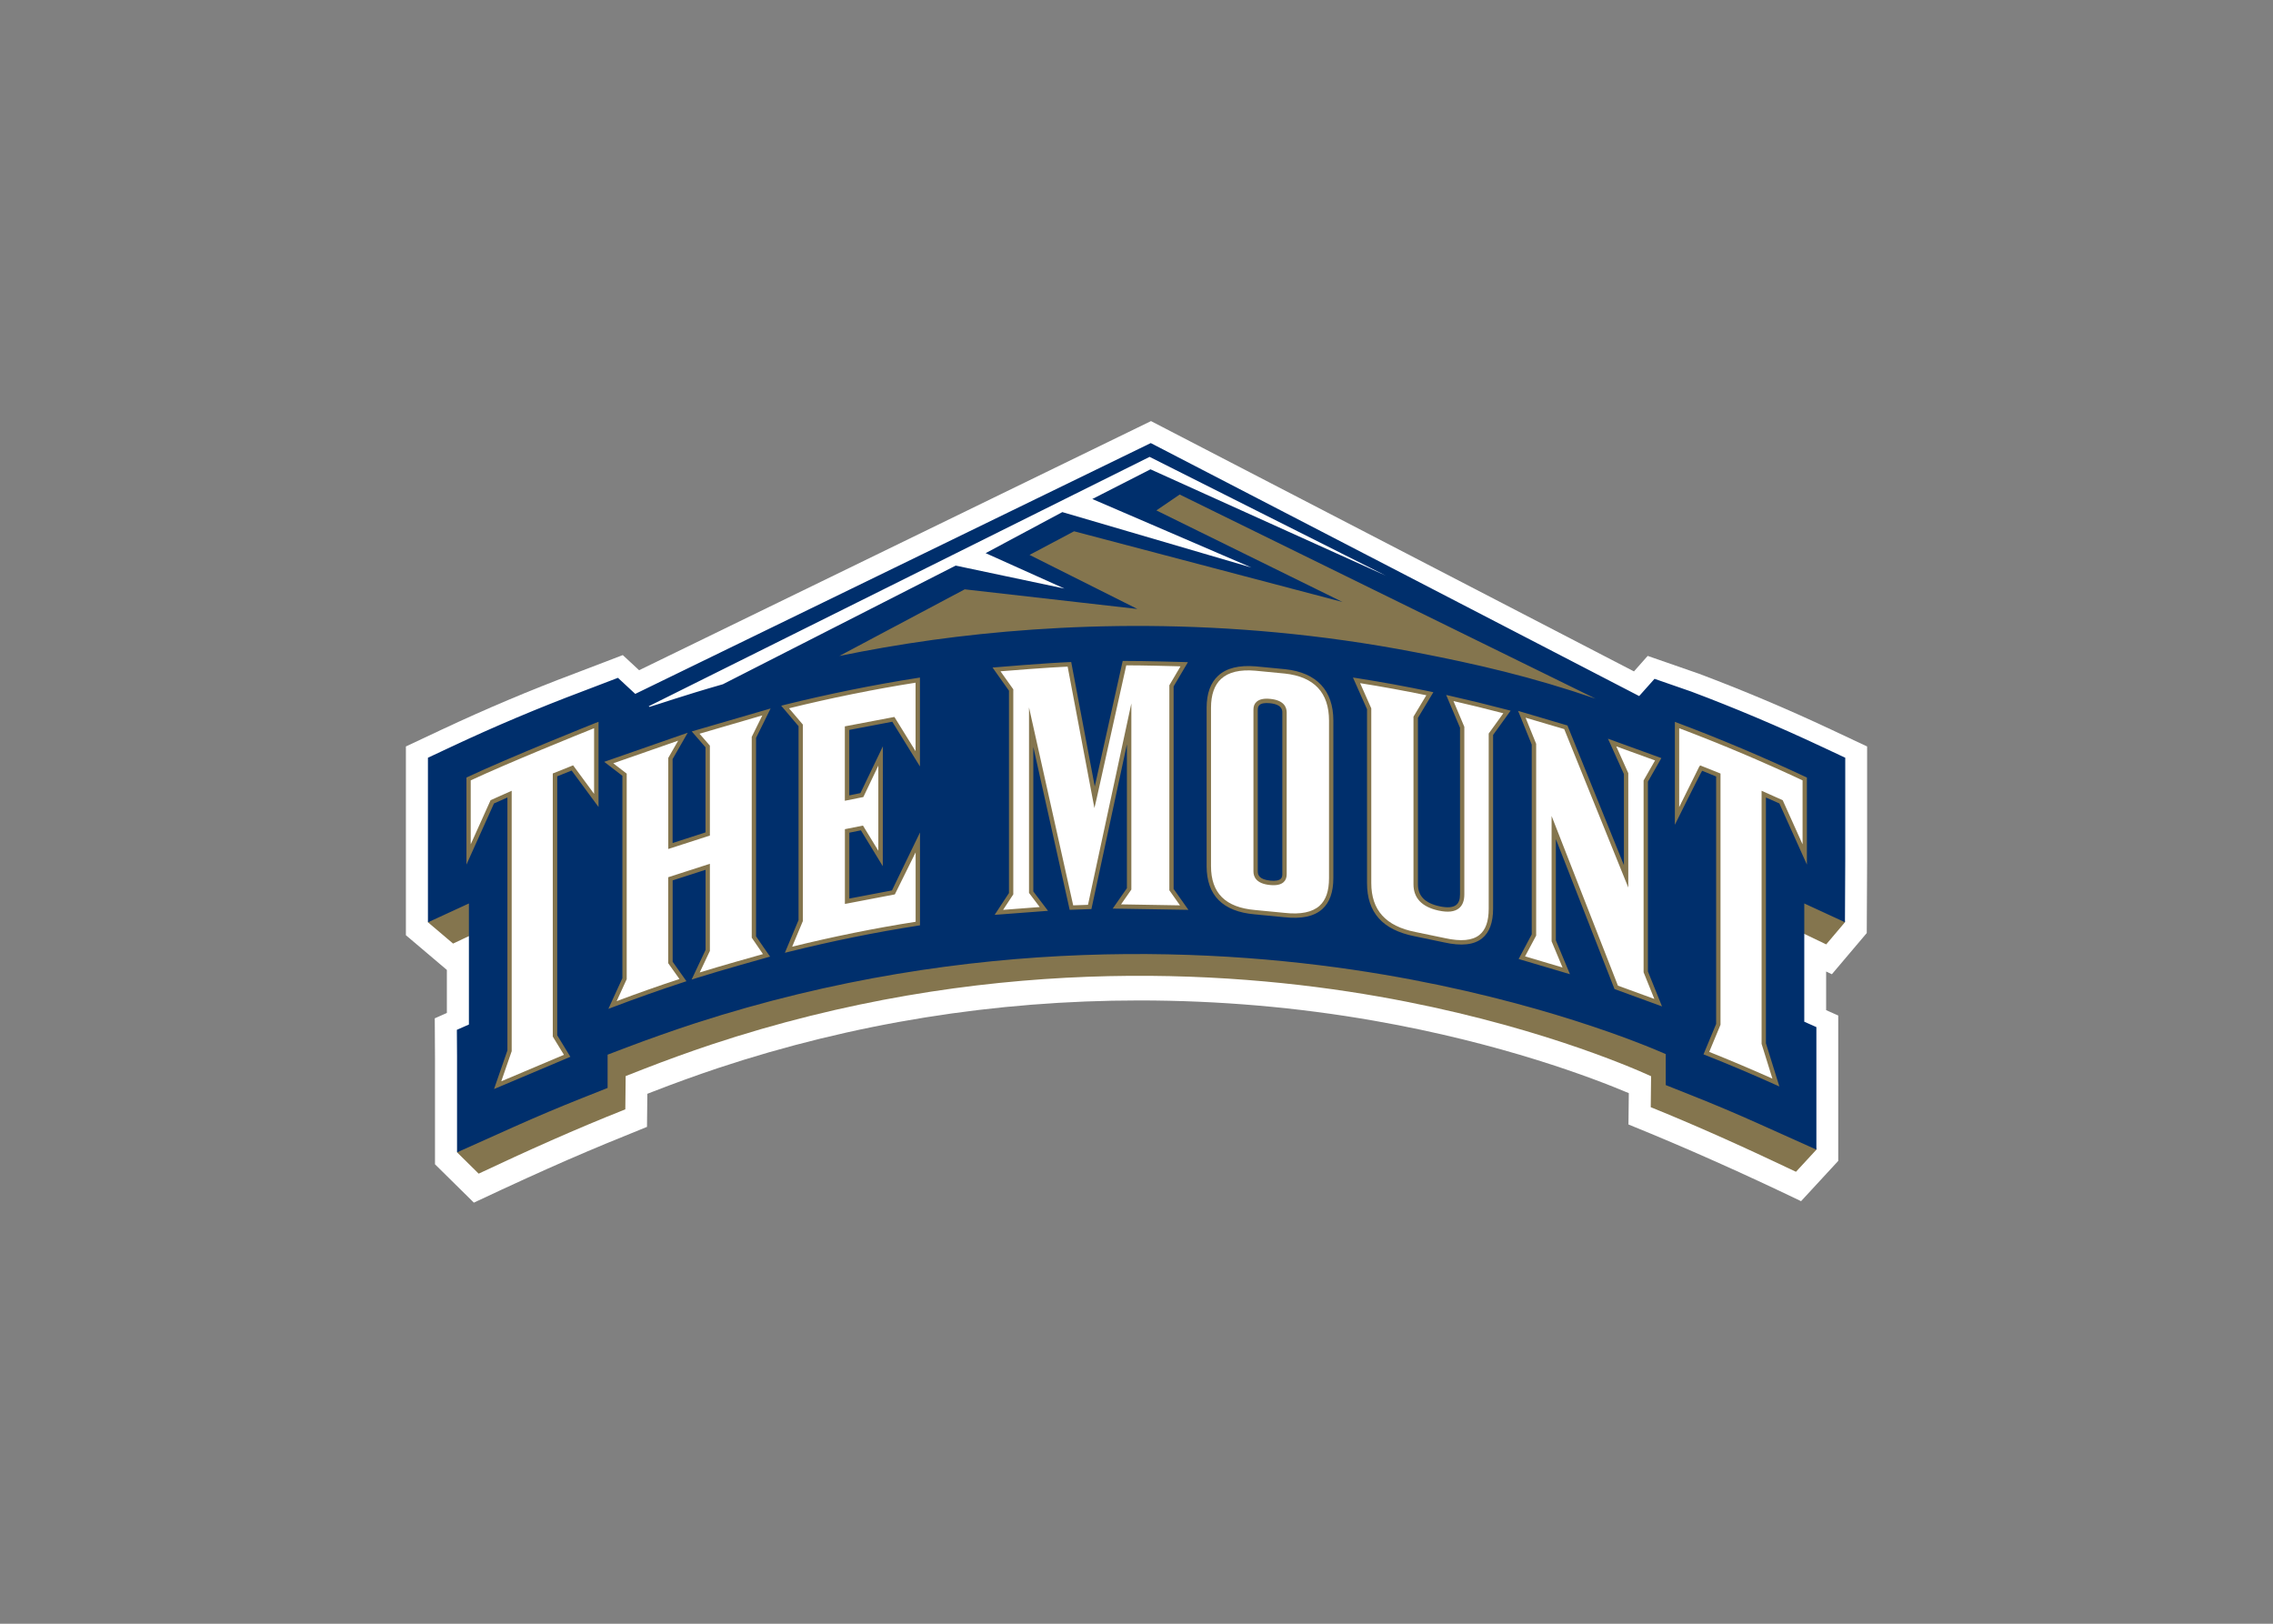 <svg clip-rule="evenodd" fill-rule="evenodd" stroke-linejoin="round" stroke-miterlimit="1.414" viewBox="0 0 560 400" xmlns="http://www.w3.org/2000/svg"><rect x="0" y="0" width="560" height="400" fill="#808080" stroke="none"/><g fill-rule="nonzero" transform="matrix(1.44 0 0 1.44 100 103.736)"><path d="m243.85 52.77c-7.49-3.52-15.11-6.73-22.64-9.56l-8.75-3.04-2.35 2.65-82.63-42.82-87.58 42.62-2.79-2.59-8.32 3.18c-7.52 2.82-15.14 6.04-22.64 9.56l-6.15 2.89v32.29l7.01 5.94v7.36l-2.07.92.04 6.96v18.01l6.65 6.56c13.57-6.37 19.62-8.93 29.62-12.96l.06-5.66.83-.32c3.72-1.45 7.51-2.82 11.24-4.07 23.14-7.68 47.4-11.58 72.09-11.58 13.55 0 27.11 1.17 40.29 3.49 21.77 3.82 37.42 9.81 43.47 12.37l-.06 5.36c10.07 4.08 19.82 8.45 29.53 13.12l6.36-6.89v-24.87l-2.07-.92v-6.61l.98.47 5.97-7.05.06-12.2v-19.72z" fill="#fff"/><path d="m243 89.52 3.21-3.79-2.85-25.81-28.45-12.43v4.55l-82.11-40.31-.49-.24-5.76 3.93 24.93 12.27-37.28-9.82-9.54 5.06 15.37 7.7-24.61-2.8-41.07 21.8-18.88 6.3v-8.45l-27.2 10.89-4.48 27.38 4.28 3.63s4.84-2.29 6.83-3.22l-.23 20.72-5.9 18.23 3.68 3.63c8.26-3.89 16.51-7.6 25.09-11 0 0 .05-4.37.06-5.69 1.07-.42 3.19-1.25 3.19-1.25 3.78-1.47 7.62-2.86 11.42-4.13 46.06-15.29 87.53-12.92 114.22-8.23 25.68 4.51 42.92 11.95 46.61 13.63-.02 1.23-.06 5.3-.06 5.3 8.48 3.43 16.66 7.16 24.85 11.05l3.5-3.79-5.26-18.09.23-20.23c1.95.93 6.7 3.21 6.7 3.21z" fill="#84754e"/><path d="m149.95 49.86v27.66c0 .36-.09.62-.28.79-.31.28-.91.39-1.78.3-1.92-.19-2.14-.99-2.14-1.58v-27.66c0-.36.09-.62.29-.8.31-.29.93-.39 1.78-.31 2.13.21 2.13 1.25 2.13 1.6zm96.31 7.73v17.33l-.05 10.81s-4.93-2.28-6.96-3.21v20.23c.6.27 2.07.92 2.07.92v20.96l-9.78-4.39c-3.8-1.71-7.7-3.36-11.61-4.91l-4.38-1.74v-5.3c-3.82-1.68-21.7-9.1-48.26-13.6-27.59-4.67-70.42-7.02-117.76 8.31-3.91 1.28-7.86 2.67-11.74 4.14 0 0-2.17.83-3.28 1.25v5.69l-4.38 1.74c-3.83 1.52-7.74 3.17-11.61 4.9l-9.77 4.38v-16.44l-.03-4.52s1.47-.65 2.06-.91v-20.71c-2.03.94-7.01 3.23-7.01 3.23v-28.16l3.99-1.87c7.42-3.49 14.95-6.66 22.37-9.45l6.15-2.35 2.96 2.75 88.2-42.91 83.56 43.28c1.32-1.48 2.63-2.95 2.63-2.95l6.28 2.18c7.43 2.79 14.95 5.97 22.36 9.45zm-204.71-8.81.12.11c1.2-.33 5.66-1.9 12.56-3.87l39.83-20.3 18.61 3.93-13.48-6.06 13.12-7.02 32.35 9.48-27.22-11.72 9.95-5.08 40.3 18.21-40.45-20.34zm-8.6 2.66-.51.2c-.15.06-14.71 5.88-21.87 9.24l-.21.1v14.89s4.6-10.2 4.71-10.46c.19-.08 1.63-.72 2.3-1.02v43.27c-.04.11-2.29 6.61-2.29 6.61l13.06-5.52s-2.15-3.51-2.25-3.68v-44.3c.36-.14 2.07-.83 2.47-.99.31.43 4.6 6.24 4.6 6.24v-14.58zm26.96 36.7v-33.94c.07-.15 2.49-5.04 2.49-5.04l-.81.24-12.68 3.69s2.19 2.52 2.35 2.71v14.56c-.45.14-4.83 1.56-5.63 1.82v-14.36c.09-.16 2.59-4.51 2.59-4.51l-14.29 4.98s2.85 2.19 3.11 2.39v34.62c-.06.14-2.4 5.25-2.4 5.25l.85-.32c3.98-1.51 8.03-2.94 12.03-4.25l.48-.16s-2.23-3.15-2.36-3.33v-13.92c.43-.14 4.85-1.56 5.63-1.81v13.71c-.07.15-2.39 5.07-2.39 5.07l.82-.26c3.98-1.26 12.03-3.51 12.11-3.53l.5-.14c-.02 0-2.28-3.29-2.4-3.47zm28.05-44.27-.43.07c-7.34 1.14-15.41 2.78-22.74 4.6l-.58.15s2.8 3.3 2.97 3.5v33.17c-.06.13-2.34 5.6-2.34 5.6l.72-.18c7.33-1.82 14.75-3.33 22.08-4.47l.32-.05v-15.89s-4.64 9.6-4.8 9.92c-.34.06-6.52 1.25-7.29 1.39v-11.27c.41-.08 1.62-.33 1.98-.4.25.41 3.74 6.13 3.74 6.13l.02-20.51s-3.68 7.69-3.84 8.01c-.26.05-1.35.27-1.91.39v-11.2c.53-.1 6.92-1.32 7.36-1.4.25.41 4.73 7.65 4.73 7.65v-15.21zm2.13-6.43c20.96-2.89 50.05-4.19 82.69 2.12 10.5 2.03 19.77 4.16 30.75 7.92l-71.14-34.92-3.99 2.72 31.85 15.67-45.93-12.1-7.62 4.04 18.45 9.25-29.54-3.36-21.45 11.4c4.92-1.01 10.24-1.95 15.93-2.74zm43.79 46.17s-2.4-3.4-2.53-3.58v-34.64c.1-.17 2.45-4.15 2.45-4.15l-.63-.02c-.07 0-6.85-.2-10.23-.19h-.3s-4.13 18.54-4.78 21.47c-.57-3.03-4.03-21.28-4.03-21.28l-.32.01c-3.99.16-12.41.87-12.49.88l-.65.05s2.68 3.77 2.81 3.96v34.62c-.12.18-2.45 3.73-2.45 3.73l9.13-.69s-2.37-3.13-2.51-3.31v-24.72c1.17 5.26 6.22 27.86 6.22 27.86l3.72-.13.06-.29s4.84-22.46 6.01-27.89v24.61c-.12.18-2.43 3.49-2.43 3.49zm24.8-32.37c0-5.16-2.84-8.2-8.2-8.79l-5.07-.49c-2.85-.24-5.01.29-6.43 1.59-1.31 1.2-1.98 3.05-1.98 5.49v27.09c0 5.01 2.77 7.78 8.22 8.25l5.06.49c2.97.33 5.1-.13 6.51-1.39 1.26-1.13 1.89-2.91 1.89-5.31zm30.33-1.7-.53-.14c-3.24-.85-6.81-1.72-9.79-2.39l-.71-.16s2.31 5.48 2.37 5.61v28.5c0 .87-.21 1.46-.65 1.81-.55.45-1.52.52-2.87.23-2.48-.54-3.68-1.77-3.68-3.76v-28.47c.1-.17 2.64-4.39 2.64-4.39l-.51-.11c-4.14-.87-8.37-1.64-12.57-2.3l-.68-.1.28.62s2.07 4.66 2.13 4.8v29.73c0 5.05 2.66 8.03 8.15 9.11l5.03 1.05c2.98.66 5.11.43 6.52-.7 1.24-1 1.87-2.7 1.87-5.08v-29.71c.14-.18 3-4.15 3-4.15zm25.9 50.59-.31-.77s-2.05-5.08-2.1-5.21v-32.47c.09-.16 2.3-4.03 2.3-4.03l-9.14-3.32.37.81s2.3 5.1 2.36 5.24v15.58c-1.24-3.08-9.66-23.89-9.66-23.89l-.17-.05-8.28-2.45.3.72s1.99 4.92 2.04 5.05v32.47c-.08.16-2.24 4.21-2.24 4.21l8.78 2.6-.3-.72s-2.05-4.93-2.11-5.07v-17.32c1.25 3.2 10.03 25.65 10.03 25.65zm24.79-39.15-.21-.1c-7.25-3.4-14.61-6.51-21.88-9.24l-.5-.19v17.61s4.36-8.82 4.67-9.24c.4.16 2.04.83 2.39.98v42.33c-.06.13-2.16 5.2-2.16 5.2l.35.14c3.99 1.58 7.98 3.27 11.87 5.02l.76.34s-2.27-7.29-2.3-7.39v-42.05c.67.3 2.11.94 2.3 1.02.11.25 4.71 10.46 4.71 10.46z" fill="#002f6c"/><path d="m32.2 52.54v11.23c-.94-1.28-3.59-4.88-3.59-4.88l-3.48 1.39v45.01s1.55 2.53 1.91 3.12c-.69.29-9.42 3.98-10.72 4.53.41-1.19 1.78-5.15 1.78-5.15v-44.55l-3.61 1.61s-2.43 5.4-3.4 7.55v-10.94c6.47-3.02 18.56-7.9 21.11-8.92m28.78-2.19c-1.35.39-9.8 2.85-10.74 3.13.51.58 1.77 2.04 1.77 2.04v15.38l-7.12 2.3v-15.58s1.1-1.93 1.69-2.95c-1.53.53-10.02 3.5-11.1 3.87.7.53 2.3 1.77 2.3 1.77v35.16s-1.22 2.66-1.72 3.76c3.56-1.34 7.16-2.61 10.74-3.79-.43-.61-1.92-2.7-1.92-2.7v-14.44-.27l7.13-2.3v14.91s-1.24 2.63-1.74 3.68c3.54-1.1 9.14-2.67 10.82-3.14-.44-.64-1.92-2.81-1.92-2.81v-34.35c-.01 0 1.29-2.63 1.81-3.67m26.23-5.6c-7.01 1.1-14.65 2.65-21.66 4.38.57.67 2.37 2.79 2.37 2.79v33.6s-1.42 3.39-1.83 4.39c7.01-1.72 14.11-3.16 21.12-4.26v-11.87c-.98 1.98-3.47 7.02-3.47 7.02l-.09.17-8.54 1.63v-12.49-.3l3.09-.62s1.78 2.92 2.63 4.31v-14.56c-.86 1.8-2.48 5.2-2.48 5.2l-.08.17-3.17.64v-12.42-.31l8.48-1.61s2.65 4.3 3.62 5.85v-11.71m30.6 21.45s-4.47-23.58-4.58-24.2c-3.41.15-9.51.64-11.49.8.54.77 2.19 3.08 2.19 3.08v35.08s-1.2 1.84-1.74 2.65c1.11-.08 5.24-.4 6.26-.48-.54-.71-1.83-2.42-1.83-2.42v-31.73s7.43 33.27 7.56 33.86c.45-.01 2.1-.07 2.53-.09.12-.56 7.42-34.46 7.42-34.46v31.85s-1.24 1.78-1.76 2.53c1.15.02 8.87.15 10.08.17-.55-.78-1.82-2.58-1.82-2.58v-35.07s1.44-2.45 1.91-3.24c-1.66-.05-6.44-.17-9.28-.17-.11.49-5.04 22.66-5.04 22.66zm59.98 22.25c2.71.6 4.69.42 5.89-.55 1.07-.86 1.59-2.33 1.59-4.5v-29.95s2-2.78 2.5-3.47c-2.84-.74-5.87-1.48-8.53-2.09.43 1.01 1.86 4.41 1.86 4.41v28.66c0 1.09-.31 1.9-.93 2.39-.75.6-1.89.73-3.5.38-2.83-.62-4.27-2.13-4.27-4.49v-28.68s1.77-2.95 2.2-3.66c-3.74-.77-7.55-1.47-11.33-2.07.43.96 1.91 4.31 1.91 4.31v29.88c0 4.64 2.47 7.38 7.55 8.38.02-.01 5.06 1.05 5.06 1.05m15.56-.36s-1.51 2.84-1.86 3.48c.7.21 5.26 1.56 6.41 1.9-.45-1.07-1.87-4.48-1.87-4.48v-21.44s11.23 28.71 11.35 29.03c.28.1 5.01 1.83 6.23 2.27-.46-1.13-1.84-4.56-1.84-4.56v-32.81s1.6-2.81 1.96-3.43c-.66-.24-5.39-1.96-6.64-2.41.52 1.16 2.06 4.58 2.06 4.58v19.57s-10.83-26.78-10.96-27.1c-.29-.08-5.44-1.61-6.61-1.95.43 1.06 1.81 4.47 1.81 4.47v32.8zm24.51-22.06 3.42-6.9.17-.23 3.48 1.39v42.98s-1.68 4.05-1.93 4.64c3.63 1.45 7.25 2.99 10.81 4.57-.38-1.2-1.85-5.94-1.85-5.94v-42.72-.58l3.61 1.61s2.43 5.4 3.4 7.55v-10.94c-7-3.28-14.09-6.27-21.11-8.92zm-67.48 18.1c2.71.3 4.7-.11 5.93-1.2 1.11-.99 1.64-2.54 1.64-4.75v-26.94c0-4.79-2.54-7.5-7.54-8.05l-5.06-.49c-2.63-.23-4.6.24-5.86 1.4-1.15 1.05-1.73 2.72-1.73 4.94v27.09c0 4.61 2.47 7.07 7.54 7.51zm-4.83-36.11c.49-.44 1.26-.61 2.35-.5 2.32.23 2.81 1.4 2.81 2.34v27.67c0 .57-.18 1.03-.53 1.34-.48.44-1.25.6-2.35.49-2.32-.23-2.81-1.39-2.81-2.32v-27.67c-.01-.57.17-1.03.53-1.35" fill="#fff"/></g></svg>